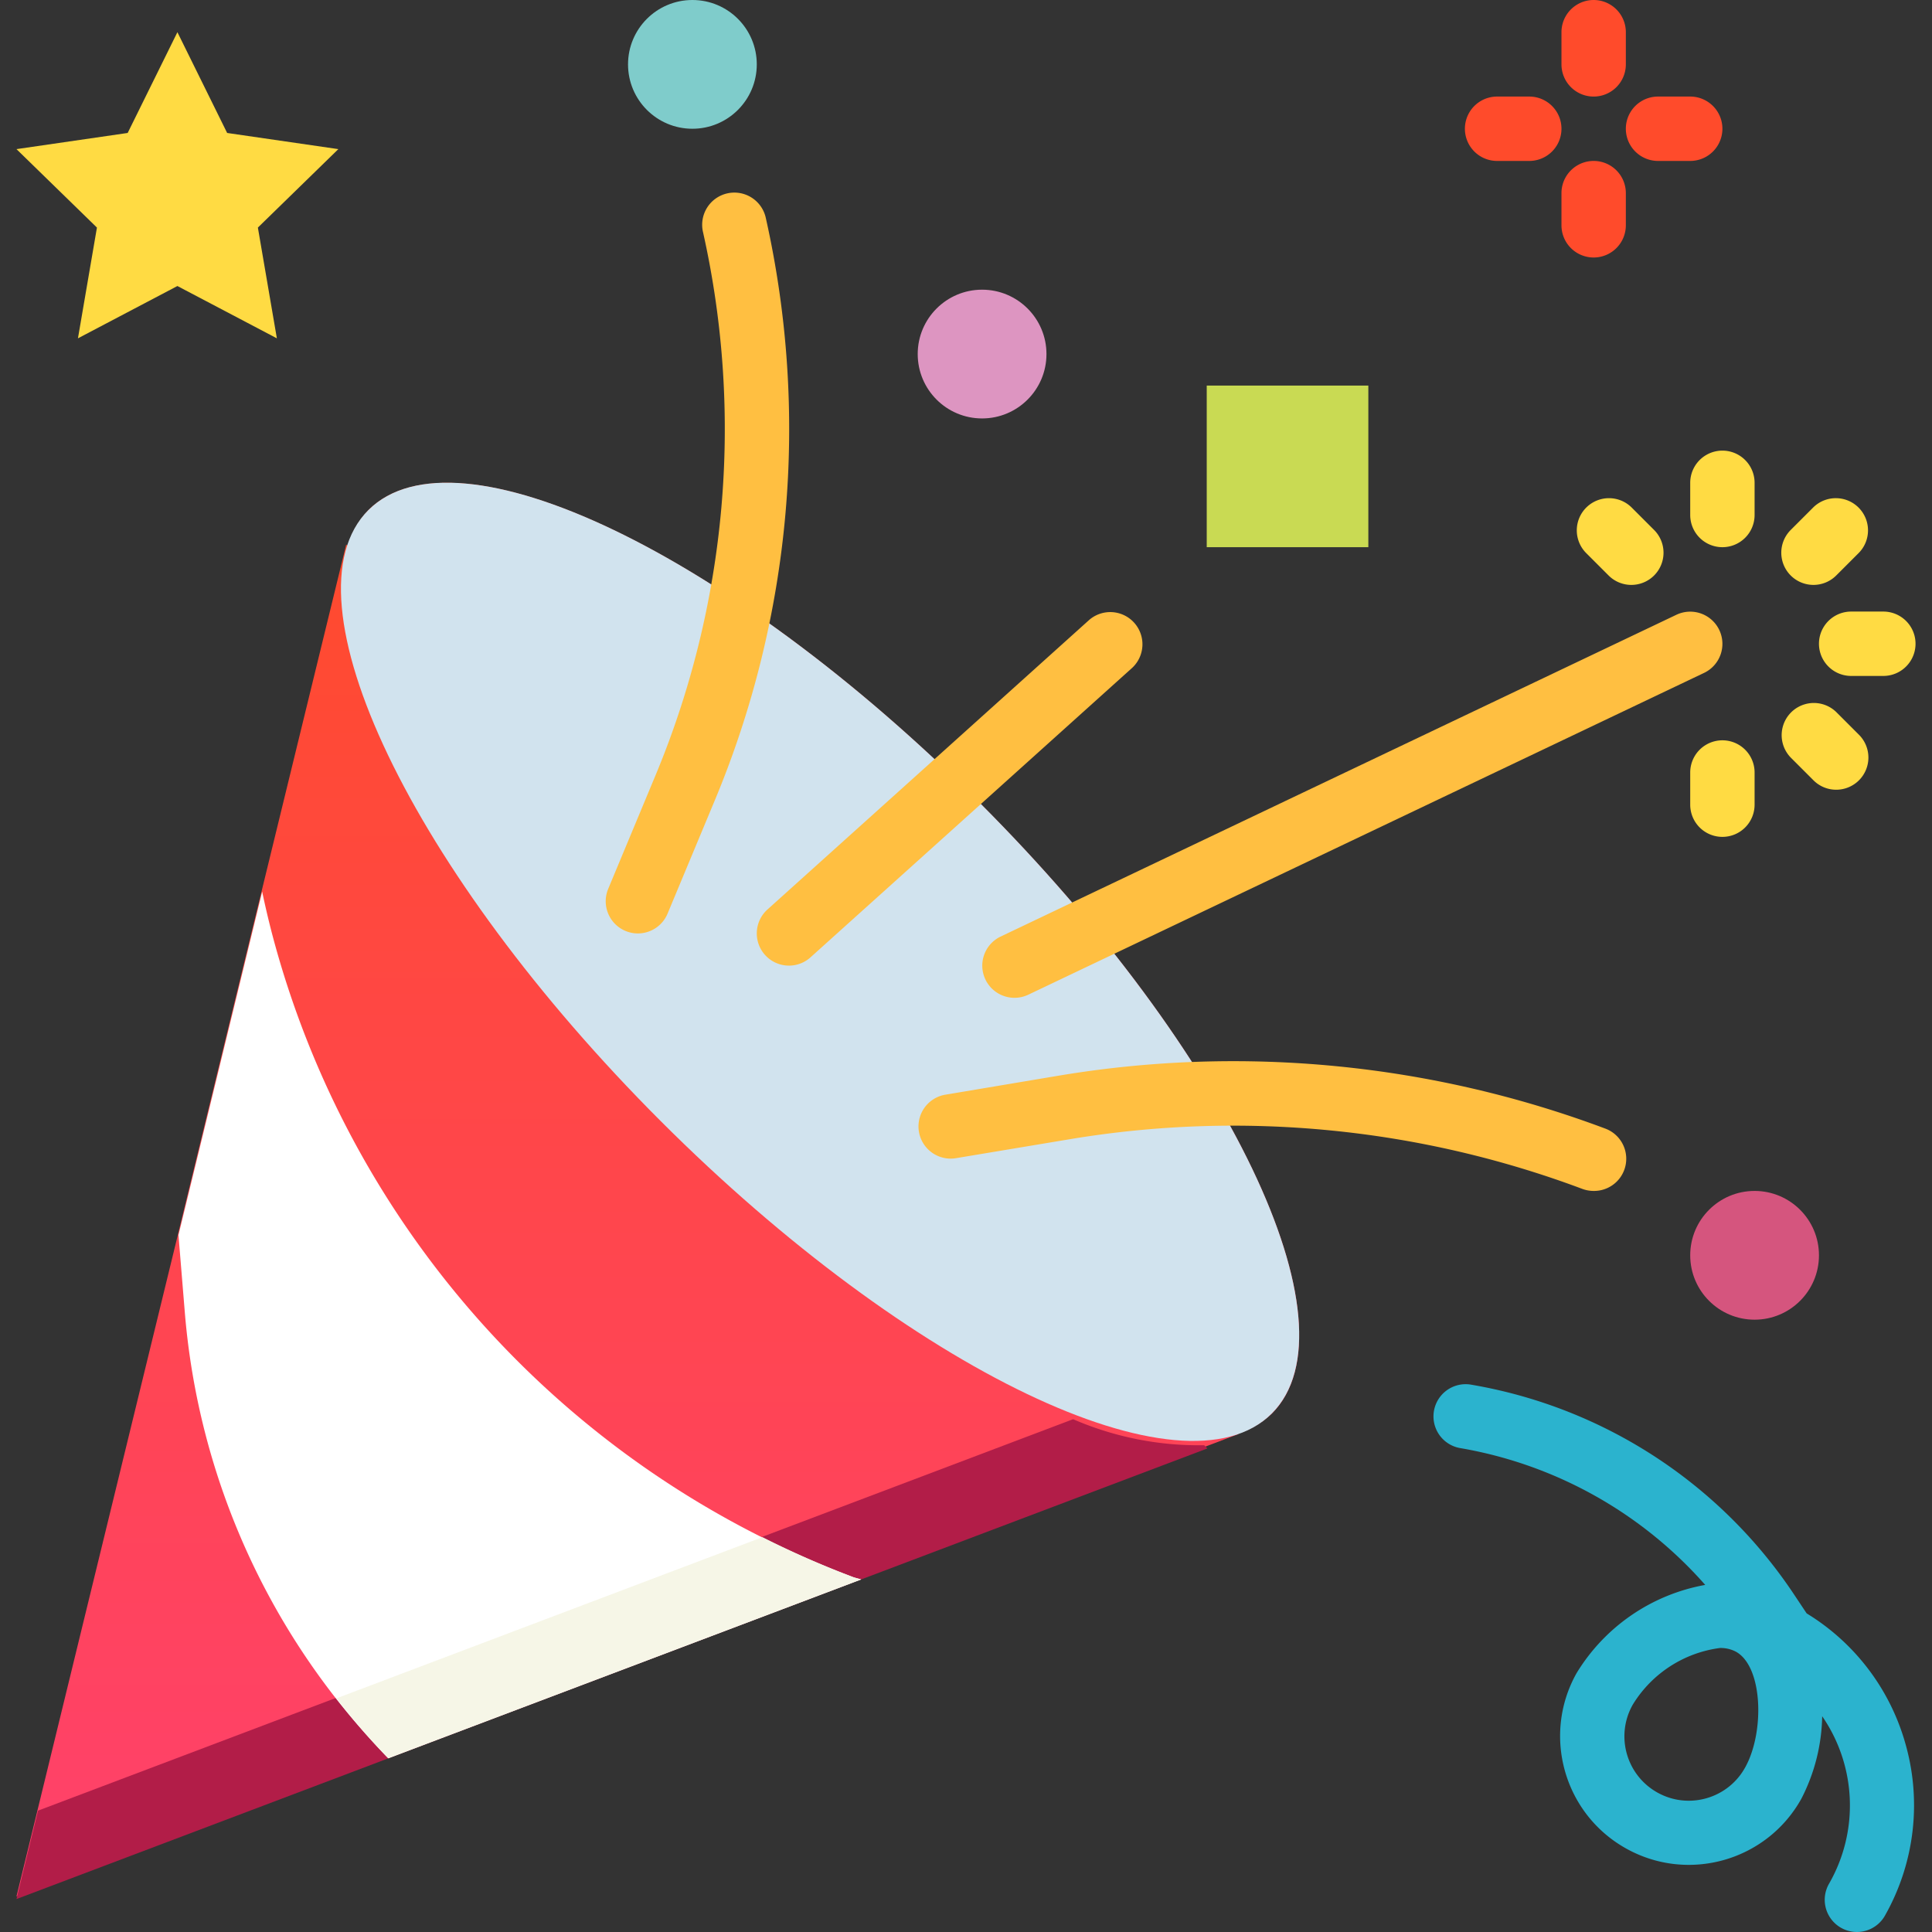 <svg width="512" height="512" fill="none" xmlns="http://www.w3.org/2000/svg"><rect width="100%" height="100%" fill="#333333" stroke="none"/><path d="M259.548 212.696c-66.116-66.108-138.613-100.799-161.934-77.487a23.317 23.317 0 00-5.493 9.486l-.375-.376-22.272 91.271-22.178 90.998-26.29 107.752-16.642 68.24 98.53-37.285 125.323-47.418 99.981-37.831-.12-.119a23.291 23.291 0 008.957-5.297c23.321-23.322-11.371-95.818-77.487-161.934z" fill="url(#paint0_linear)"/><path d="M259.547 212.669c-66.114-66.113-138.612-100.806-161.93-77.488-23.318 23.318 11.374 95.817 77.488 161.93 66.114 66.114 138.612 100.807 161.93 77.489 23.318-23.318-11.374-95.817-77.488-161.931z" fill="#D1E3EE"/><path d="M319.122 382.997a83.61 83.61 0 01-34.735-6.892l-81.717 30.921-125.366 47.376-67.225 25.437-5.715 23.432 98.53-37.285 125.323-47.418 91.758-34.718-.853-.853z" fill="#B21D48"/><path d="M422.335 315.61a8.772 8.772 0 01-2.994-.537 263.63 263.63 0 00-135.729-13.187l-30.47 5.075a8.53 8.53 0 01-2.815-16.821l30.478-5.118a280.889 280.889 0 01144.524 14.032 8.53 8.53 0 01-2.994 16.556zM268.795 264.43a8.53 8.53 0 01-3.668-16.207l179.13-85.3a8.53 8.53 0 0111.37 4.035 8.53 8.53 0 01-4.034 11.37l-179.131 85.3a8.506 8.506 0 01-3.667.802zM169.045 247.37a8.395 8.395 0 01-3.276-.657 8.529 8.529 0 01-4.589-11.156v-.001l12.403-29.761a238.605 238.605 0 0012.735-144.234 8.53 8.53 0 1116.651-3.702 255.569 255.569 0 01-13.648 154.504l-12.411 29.761a8.53 8.53 0 01-7.865 5.246z" fill="#FFBF41"/><path d="M464.985 349.73c9.422 0 17.06-7.638 17.06-17.06 0-9.422-7.638-17.06-17.06-17.06-9.422 0-17.06 7.638-17.06 17.06 0 9.422 7.638 17.06 17.06 17.06z" fill="#D5557E"/><path d="M260.264 110.89c9.422 0 17.06-7.638 17.06-17.06 0-9.422-7.638-17.06-17.06-17.06-9.422 0-17.06 7.638-17.06 17.06 0 9.422 7.638 17.06 17.06 17.06z" fill="#DD95C1"/><path d="M183.495 34.12c-9.423 0-17.06-7.637-17.06-17.06 0-9.422 7.637-17.06 17.06-17.06 9.422 0 17.06 7.638 17.06 17.06 0 9.423-7.638 17.06-17.06 17.06z" fill="#7FCCCB"/><path d="M422.335 68.24a8.53 8.53 0 01-8.53-8.53v-8.53a8.53 8.53 0 0117.06 0v8.53a8.53 8.53 0 01-8.53 8.53zM422.335 25.59a8.53 8.53 0 01-8.53-8.53V8.53a8.53 8.53 0 0117.06 0v8.53a8.53 8.53 0 01-8.53 8.53zM447.925 42.65h-8.53a8.53 8.53 0 010-17.06h8.53a8.53 8.53 0 010 17.06zM405.275 42.65h-8.53a8.53 8.53 0 010-17.06h8.53a8.53 8.53 0 010 17.06z" fill="#FF4B2B"/><path d="M72.076 247.37a238.803 238.803 0 01-2.602-11.089l-22.178 90.998 1.706 20.805a191.499 191.499 0 0053.884 117.859l125.331-47.375c-.682-.214-1.39-.367-2.072-.598-75.997-28.495-133.44-92.101-154.07-170.6z" fill="#fff"/><path d="M228.217 418.568c-.682-.214-1.39-.367-2.073-.598a249.638 249.638 0 01-24.088-10.602L89.169 450.077a191.091 191.091 0 0013.725 15.909l125.323-47.418z" fill="#F6F6E7"/><path d="M362.624 102.181v42.829h-42.829v-42.829h42.829z" fill="#C9DA53"/><path d="M209.085 255.9a8.53 8.53 0 01-5.707-14.868l85.3-76.77a8.531 8.531 0 0111.413 12.676l-85.3 76.77a8.528 8.528 0 01-5.706 2.192z" fill="#FFBF41"/><path d="M456.455 221.78a8.53 8.53 0 01-8.53-8.53v-8.53a8.53 8.53 0 0117.06 0v8.53a8.53 8.53 0 01-8.53 8.53zM486.617 209.284a8.474 8.474 0 01-6.031-2.499l-6.03-6.031a8.53 8.53 0 0112.061-12.062l6.031 6.031a8.53 8.53 0 01-6.031 14.561zM499.105 179.13h-8.53a8.53 8.53 0 110-17.06h8.53a8.53 8.53 0 110 17.06zM480.587 155.007a8.53 8.53 0 01-6.031-14.56l6.031-6.031a8.529 8.529 0 0112.061.209 8.531 8.531 0 010 11.852l-6.031 6.031a8.529 8.529 0 01-6.03 2.499zM456.455 145.01a8.53 8.53 0 01-8.53-8.53v-8.53a8.53 8.53 0 1117.06 0v8.53a8.53 8.53 0 01-8.53 8.53zM432.323 155.007c-2.262 0-4.431-.9-6.03-2.499l-6.031-6.031a8.529 8.529 0 01.209-12.061 8.531 8.531 0 0111.852 0l6.031 6.031a8.53 8.53 0 01-6.031 14.56zM47.014 8.53l13.18 26.707 29.47 4.282L68.34 60.308l5.033 29.352-26.358-13.861-26.357 13.86 5.032-29.35L4.364 39.52l29.471-4.283L47.015 8.53z" fill="#FFDB43"/><path d="M504.939 462.037a59.206 59.206 0 00-26.153-34.47l-3.514-5.272a128.723 128.723 0 00-85.65-55.385 8.531 8.531 0 00-9.65 7.24 8.529 8.529 0 006.835 9.581 111.598 111.598 0 0165.092 36.287 50.329 50.329 0 00-34.12 23.432c-9.186 16.453-3.295 37.237 13.158 46.424 16.453 9.187 37.238 3.296 46.424-13.157a49.47 49.47 0 005.536-21.897 41.68 41.68 0 011.869 44.296 8.53 8.53 0 1014.893 8.309 59.328 59.328 0 005.28-45.388zm-42.454 6.354c-4.553 8.25-14.931 11.246-23.179 6.693-8.25-4.553-11.246-14.93-6.693-23.179l.077-.139a31.961 31.961 0 0123.099-15.029 8.668 8.668 0 014.265.989c7.199 4.018 7.583 21.436 2.431 30.665z" fill="#2BB3CE"/><defs><linearGradient id="paint0_linear" x1="174.331" y1="127.95" x2="174.331" y2="502.58" gradientUnits="userSpaceOnUse"><stop stop-color="#FF4B2B"/><stop offset="1" stop-color="#FF416C"/></linearGradient></defs></svg>